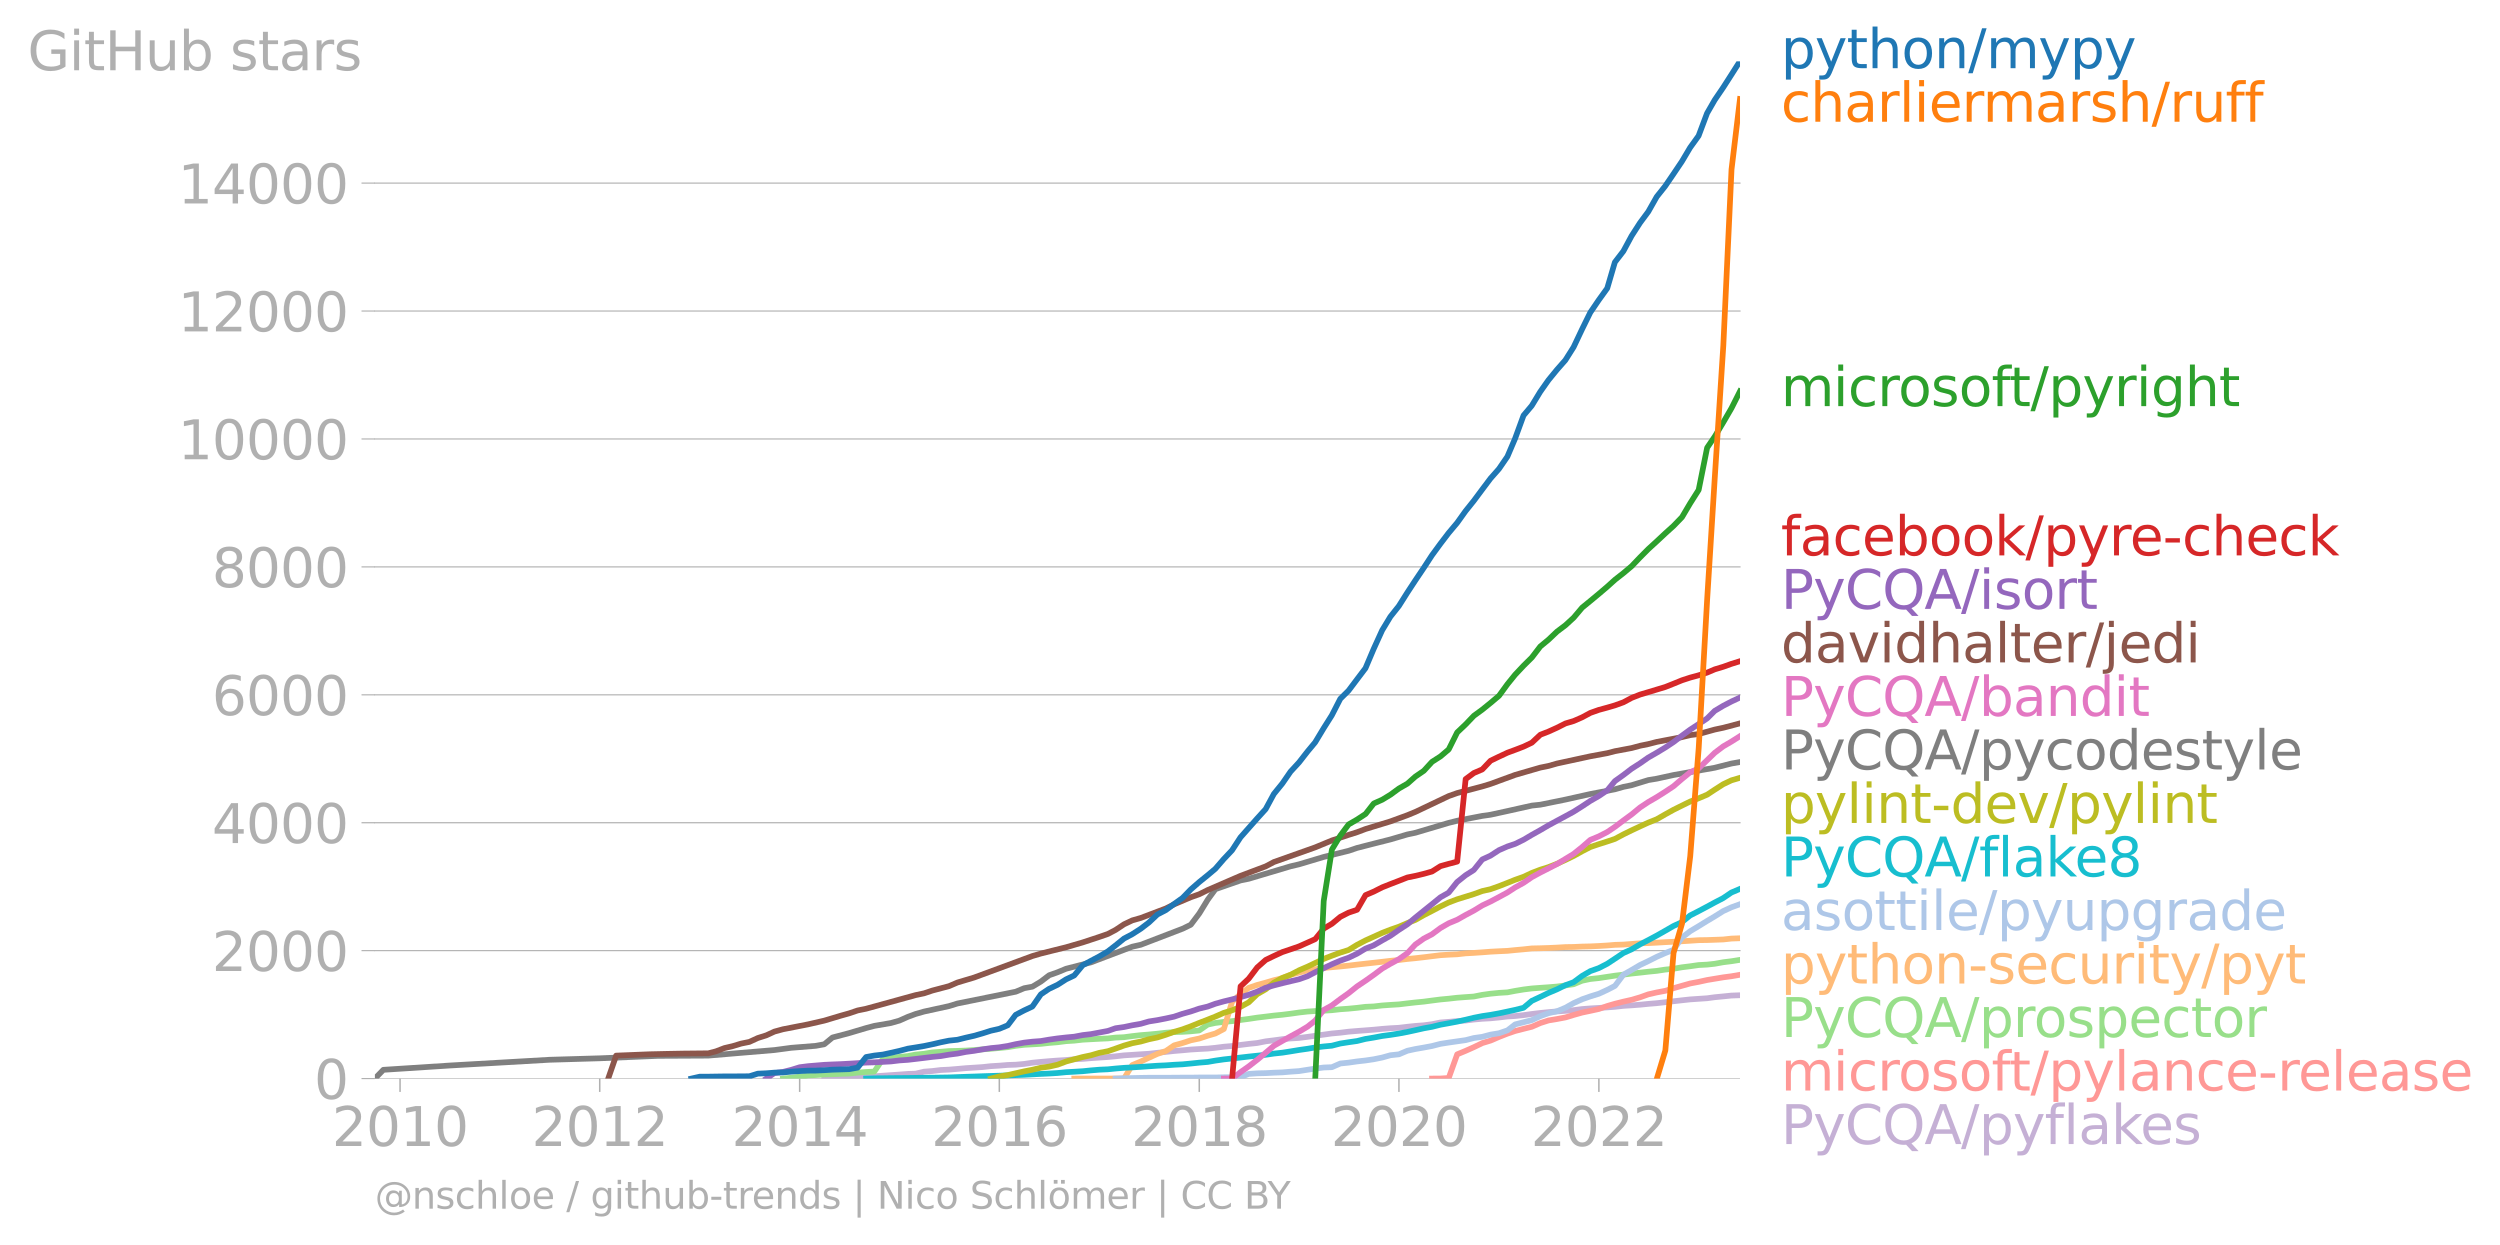 <svg xmlns="http://www.w3.org/2000/svg" xmlns:xlink="http://www.w3.org/1999/xlink" width="872.011" height="434.248" viewBox="0 0 654.009 325.686"><defs><style>*{stroke-linejoin:round;stroke-linecap:butt}</style></defs><g id="figure_1"><path id="patch_1" d="M0 325.686h654.009V0H0v325.686z" style="fill:none"/><g id="axes_1"><path id="patch_2" d="M98.073 282.159h357.12V16.047H98.073v266.112z" style="fill:none"/><g id="matplotlib.axis_1"><g id="xtick_1"><g id="line2d_1"><defs><path id="m1092b4dd62" d="M0 0v3.5" style="stroke:#b0b0b0;stroke-width:.4"/></defs><use xlink:href="#m1092b4dd62" x="104.656" y="282.159" style="fill:#b0b0b0;stroke:#b0b0b0;stroke-width:.4"/></g><g id="text_1" style="fill:#b0b0b0" transform="matrix(.14 0 0 -.14 86.841 299.797)"><defs><path id="DejaVuSans-32" d="M1228 531h2203V0H469v531q359 372 979 998 621 627 780 809 303 340 423 576 121 236 121 464 0 372-261 606-261 235-680 235-297 0-627-103-329-103-704-313v638q381 153 712 231 332 78 607 78 725 0 1156-363 431-362 431-968 0-288-108-546-107-257-392-607-78-91-497-524-418-433-1181-1211z" transform="scale(.016)"/><path id="DejaVuSans-30" d="M2034 4250q-487 0-733-480-245-479-245-1442 0-959 245-1439 246-480 733-480 491 0 736 480 246 480 246 1439 0 963-246 1442-245 480-736 480zm0 500q785 0 1199-621 414-620 414-1801 0-1178-414-1799Q2819-91 2034-91q-784 0-1198 620-414 621-414 1799 0 1181 414 1801 414 621 1198 621z" transform="scale(.016)"/><path id="DejaVuSans-31" d="M794 531h1031v3560L703 3866v575l1116 225h631V531h1031V0H794v531z" transform="scale(.016)"/></defs><use xlink:href="#DejaVuSans-32"/><use xlink:href="#DejaVuSans-30" x="63.623"/><use xlink:href="#DejaVuSans-31" x="127.246"/><use xlink:href="#DejaVuSans-30" x="190.869"/></g></g><g id="xtick_2"><use xlink:href="#m1092b4dd62" id="line2d_2" x="156.89" y="282.159" style="fill:#b0b0b0;stroke:#b0b0b0;stroke-width:.4"/><g id="text_2" style="fill:#b0b0b0" transform="matrix(.14 0 0 -.14 139.075 299.797)"><use xlink:href="#DejaVuSans-32"/><use xlink:href="#DejaVuSans-30" x="63.623"/><use xlink:href="#DejaVuSans-31" x="127.246"/><use xlink:href="#DejaVuSans-32" x="190.869"/></g></g><g id="xtick_3"><use xlink:href="#m1092b4dd62" id="line2d_3" x="209.195" y="282.159" style="fill:#b0b0b0;stroke:#b0b0b0;stroke-width:.4"/><g id="text_3" style="fill:#b0b0b0" transform="matrix(.14 0 0 -.14 191.38 299.797)"><defs><path id="DejaVuSans-34" d="M2419 4116 825 1625h1594v2491zm-166 550h794V1625h666v-525h-666V0h-628v1100H313v609l1940 2957z" transform="scale(.016)"/></defs><use xlink:href="#DejaVuSans-32"/><use xlink:href="#DejaVuSans-30" x="63.623"/><use xlink:href="#DejaVuSans-31" x="127.246"/><use xlink:href="#DejaVuSans-34" x="190.869"/></g></g><g id="xtick_4"><use xlink:href="#m1092b4dd62" id="line2d_4" x="261.428" y="282.159" style="fill:#b0b0b0;stroke:#b0b0b0;stroke-width:.4"/><g id="text_4" style="fill:#b0b0b0" transform="matrix(.14 0 0 -.14 243.613 299.797)"><defs><path id="DejaVuSans-36" d="M2113 2584q-425 0-674-291-248-290-248-796 0-503 248-796 249-292 674-292t673 292q248 293 248 796 0 506-248 796-248 291-673 291zm1253 1979v-575q-238 112-480 171-242 60-480 60-625 0-955-422-329-422-376-1275 184 272 462 417 279 145 613 145 703 0 1111-427 408-426 408-1160 0-719-425-1154Q2819-91 2113-91q-810 0-1238 620-428 621-428 1799 0 1106 525 1764t1409 658q238 0 480-47t505-140z" transform="scale(.016)"/></defs><use xlink:href="#DejaVuSans-32"/><use xlink:href="#DejaVuSans-30" x="63.623"/><use xlink:href="#DejaVuSans-31" x="127.246"/><use xlink:href="#DejaVuSans-36" x="190.869"/></g></g><g id="xtick_5"><use xlink:href="#m1092b4dd62" id="line2d_5" x="313.733" y="282.159" style="fill:#b0b0b0;stroke:#b0b0b0;stroke-width:.4"/><g id="text_5" style="fill:#b0b0b0" transform="matrix(.14 0 0 -.14 295.918 299.797)"><defs><path id="DejaVuSans-38" d="M2034 2216q-450 0-708-241-257-241-257-662 0-422 257-663 258-241 708-241t709 242q260 243 260 662 0 421-258 662-257 241-711 241zm-631 268q-406 100-633 378-226 279-226 679 0 559 398 884 399 325 1092 325 697 0 1094-325t397-884q0-400-227-679-226-278-629-378 456-106 710-416 255-309 255-755 0-679-414-1042Q2806-91 2034-91q-771 0-1186 362-414 363-414 1042 0 446 256 755 257 310 713 416zm-231 997q0-362 226-565 227-203 636-203 407 0 636 203 230 203 230 565 0 363-230 566-229 203-636 203-409 0-636-203-226-203-226-566z" transform="scale(.016)"/></defs><use xlink:href="#DejaVuSans-32"/><use xlink:href="#DejaVuSans-30" x="63.623"/><use xlink:href="#DejaVuSans-31" x="127.246"/><use xlink:href="#DejaVuSans-38" x="190.869"/></g></g><g id="xtick_6"><use xlink:href="#m1092b4dd62" id="line2d_6" x="365.967" y="282.159" style="fill:#b0b0b0;stroke:#b0b0b0;stroke-width:.4"/><g id="text_6" style="fill:#b0b0b0" transform="matrix(.14 0 0 -.14 348.152 299.797)"><use xlink:href="#DejaVuSans-32"/><use xlink:href="#DejaVuSans-30" x="63.623"/><use xlink:href="#DejaVuSans-32" x="127.246"/><use xlink:href="#DejaVuSans-30" x="190.869"/></g></g><g id="xtick_7"><use xlink:href="#m1092b4dd62" id="line2d_7" x="418.272" y="282.159" style="fill:#b0b0b0;stroke:#b0b0b0;stroke-width:.4"/><g id="text_7" style="fill:#b0b0b0" transform="matrix(.14 0 0 -.14 400.457 299.797)"><use xlink:href="#DejaVuSans-32"/><use xlink:href="#DejaVuSans-30" x="63.623"/><use xlink:href="#DejaVuSans-32" x="127.246"/><use xlink:href="#DejaVuSans-32" x="190.869"/></g></g></g><g id="matplotlib.axis_2"><g id="ytick_1"><path id="line2d_8" d="M98.073 282.159h357.12" clip-path="url(#p30dd70a722)" style="fill:none;stroke:#b0b0b0;stroke-width:.3;stroke-linecap:square"/><g id="line2d_9"><defs><path id="mdd1d1f81fa" d="M0 0h-3.5" style="stroke:#b0b0b0;stroke-width:.3"/></defs><use xlink:href="#mdd1d1f81fa" x="98.073" y="282.159" style="fill:#b0b0b0;stroke:#b0b0b0;stroke-width:.3"/></g><use xlink:href="#DejaVuSans-30" id="text_8" style="fill:#b0b0b0" transform="matrix(.14 0 0 -.14 82.166 287.478)"/></g><g id="ytick_2"><path id="line2d_10" d="M98.073 248.694h357.12" clip-path="url(#p30dd70a722)" style="fill:none;stroke:#b0b0b0;stroke-width:.3;stroke-linecap:square"/><use xlink:href="#mdd1d1f81fa" id="line2d_11" x="98.073" y="248.694" style="fill:#b0b0b0;stroke:#b0b0b0;stroke-width:.3"/><g id="text_9" style="fill:#b0b0b0" transform="matrix(.14 0 0 -.14 55.443 254.013)"><use xlink:href="#DejaVuSans-32"/><use xlink:href="#DejaVuSans-30" x="63.623"/><use xlink:href="#DejaVuSans-30" x="127.246"/><use xlink:href="#DejaVuSans-30" x="190.869"/></g></g><g id="ytick_3"><path id="line2d_12" d="M98.073 215.23h357.12" clip-path="url(#p30dd70a722)" style="fill:none;stroke:#b0b0b0;stroke-width:.3;stroke-linecap:square"/><use xlink:href="#mdd1d1f81fa" id="line2d_13" x="98.073" y="215.229" style="fill:#b0b0b0;stroke:#b0b0b0;stroke-width:.3"/><g id="text_10" style="fill:#b0b0b0" transform="matrix(.14 0 0 -.14 55.443 220.548)"><use xlink:href="#DejaVuSans-34"/><use xlink:href="#DejaVuSans-30" x="63.623"/><use xlink:href="#DejaVuSans-30" x="127.246"/><use xlink:href="#DejaVuSans-30" x="190.869"/></g></g><g id="ytick_4"><path id="line2d_14" d="M98.073 181.765h357.12" clip-path="url(#p30dd70a722)" style="fill:none;stroke:#b0b0b0;stroke-width:.3;stroke-linecap:square"/><use xlink:href="#mdd1d1f81fa" id="line2d_15" x="98.073" y="181.765" style="fill:#b0b0b0;stroke:#b0b0b0;stroke-width:.3"/><g id="text_11" style="fill:#b0b0b0" transform="matrix(.14 0 0 -.14 55.443 187.084)"><use xlink:href="#DejaVuSans-36"/><use xlink:href="#DejaVuSans-30" x="63.623"/><use xlink:href="#DejaVuSans-30" x="127.246"/><use xlink:href="#DejaVuSans-30" x="190.869"/></g></g><g id="ytick_5"><path id="line2d_16" d="M98.073 148.3h357.12" clip-path="url(#p30dd70a722)" style="fill:none;stroke:#b0b0b0;stroke-width:.3;stroke-linecap:square"/><use xlink:href="#mdd1d1f81fa" id="line2d_17" x="98.073" y="148.3" style="fill:#b0b0b0;stroke:#b0b0b0;stroke-width:.3"/><g id="text_12" style="fill:#b0b0b0" transform="matrix(.14 0 0 -.14 55.443 153.619)"><use xlink:href="#DejaVuSans-38"/><use xlink:href="#DejaVuSans-30" x="63.623"/><use xlink:href="#DejaVuSans-30" x="127.246"/><use xlink:href="#DejaVuSans-30" x="190.869"/></g></g><g id="ytick_6"><path id="line2d_18" d="M98.073 114.835h357.12" clip-path="url(#p30dd70a722)" style="fill:none;stroke:#b0b0b0;stroke-width:.3;stroke-linecap:square"/><use xlink:href="#mdd1d1f81fa" id="line2d_19" x="98.073" y="114.835" style="fill:#b0b0b0;stroke:#b0b0b0;stroke-width:.3"/><g id="text_13" style="fill:#b0b0b0" transform="matrix(.14 0 0 -.14 46.536 120.154)"><use xlink:href="#DejaVuSans-31"/><use xlink:href="#DejaVuSans-30" x="63.623"/><use xlink:href="#DejaVuSans-30" x="127.246"/><use xlink:href="#DejaVuSans-30" x="190.869"/><use xlink:href="#DejaVuSans-30" x="254.492"/></g></g><g id="ytick_7"><path id="line2d_20" d="M98.073 81.37h357.12" clip-path="url(#p30dd70a722)" style="fill:none;stroke:#b0b0b0;stroke-width:.3;stroke-linecap:square"/><use xlink:href="#mdd1d1f81fa" id="line2d_21" x="98.073" y="81.37" style="fill:#b0b0b0;stroke:#b0b0b0;stroke-width:.3"/><g id="text_14" style="fill:#b0b0b0" transform="matrix(.14 0 0 -.14 46.536 86.69)"><use xlink:href="#DejaVuSans-31"/><use xlink:href="#DejaVuSans-32" x="63.623"/><use xlink:href="#DejaVuSans-30" x="127.246"/><use xlink:href="#DejaVuSans-30" x="190.869"/><use xlink:href="#DejaVuSans-30" x="254.492"/></g></g><g id="ytick_8"><path id="line2d_22" d="M98.073 47.905h357.12" clip-path="url(#p30dd70a722)" style="fill:none;stroke:#b0b0b0;stroke-width:.3;stroke-linecap:square"/><use xlink:href="#mdd1d1f81fa" id="line2d_23" x="98.073" y="47.905" style="fill:#b0b0b0;stroke:#b0b0b0;stroke-width:.3"/><g id="text_15" style="fill:#b0b0b0" transform="matrix(.14 0 0 -.14 46.536 53.224)"><use xlink:href="#DejaVuSans-31"/><use xlink:href="#DejaVuSans-34" x="63.623"/><use xlink:href="#DejaVuSans-30" x="127.246"/><use xlink:href="#DejaVuSans-30" x="190.869"/><use xlink:href="#DejaVuSans-30" x="254.492"/></g></g><g id="text_16" style="fill:#b0b0b0" transform="matrix(.14 0 0 -.14 7.2 18.383)"><defs><path id="DejaVuSans-47" d="M3809 666v1253H2778v519h1656V434q-365-259-806-392-440-133-940-133-1094 0-1712 639-617 640-617 1780 0 1144 617 1783 618 639 1712 639 456 0 867-113 411-112 758-331v-672q-350 297-744 447t-828 150q-857 0-1287-478-429-478-429-1425 0-944 429-1422 430-478 1287-478 334 0 596 58 263 58 472 180z" transform="scale(.016)"/><path id="DejaVuSans-69" d="M603 3500h575V0H603v3500zm0 1363h575v-729H603v729z" transform="scale(.016)"/><path id="DejaVuSans-74" d="M1172 4494v-994h1184v-447H1172V1153q0-428 117-550t477-122h590V0h-590q-666 0-919 248-253 249-253 905v1900H172v447h422v994h578z" transform="scale(.016)"/><path id="DejaVuSans-48" d="M628 4666h631V2753h2294v1913h631V0h-631v2222H1259V0H628v4666z" transform="scale(.016)"/><path id="DejaVuSans-75" d="M544 1381v2119h575V1403q0-497 193-746 194-248 582-248 465 0 735 297 271 297 271 810v1984h575V0h-575v538q-209-319-486-474-276-155-642-155-603 0-916 375-312 375-312 1097zm1447 2203z" transform="scale(.016)"/><path id="DejaVuSans-62" d="M3116 1747q0 634-261 995t-717 361q-457 0-718-361t-261-995q0-634 261-995t718-361q456 0 717 361t261 995zM1159 2969q182 312 458 463 277 152 661 152 638 0 1036-506 399-506 399-1331T3314 415Q2916-91 2278-91q-384 0-661 152-276 152-458 464V0H581v4863h578V2969z" transform="scale(.016)"/><path id="DejaVuSans-73" d="M2834 3397v-544q-243 125-506 187-262 63-544 63-428 0-642-131t-214-394q0-200 153-314t616-217l197-44q612-131 870-370t258-667q0-488-386-773Q2250-91 1575-91q-281 0-586 55T347 128v594q319-166 628-249 309-82 613-82 406 0 624 139 219 139 219 392 0 234-158 359-157 125-692 241l-200 47q-534 112-772 345-237 233-237 639 0 494 350 762 350 269 994 269 318 0 599-47 282-46 519-140z" transform="scale(.016)"/><path id="DejaVuSans-61" d="M2194 1759q-697 0-966-159t-269-544q0-306 202-486 202-179 548-179 479 0 768 339t289 901v128h-572zm1147 238V0h-575v531q-197-318-491-470T1556-91q-537 0-855 302-317 302-317 808 0 590 395 890 396 300 1180 300h807v57q0 397-261 614t-733 217q-300 0-585-72-284-72-546-216v532q315 122 612 182 297 61 578 61 760 0 1135-394 375-393 375-1193z" transform="scale(.016)"/><path id="DejaVuSans-72" d="M2631 2963q-97 56-211 82-114 27-251 27-488 0-749-317t-261-911V0H581v3500h578v-544q182 319 472 473 291 155 707 155 59 0 131-8 72-7 159-23l3-590z" transform="scale(.016)"/></defs><use xlink:href="#DejaVuSans-47"/><use xlink:href="#DejaVuSans-69" x="77.49"/><use xlink:href="#DejaVuSans-74" x="105.273"/><use xlink:href="#DejaVuSans-48" x="144.482"/><use xlink:href="#DejaVuSans-75" x="219.678"/><use xlink:href="#DejaVuSans-62" x="283.057"/><use xlink:href="#DejaVuSans-20" x="346.533"/><use xlink:href="#DejaVuSans-73" x="378.32"/><use xlink:href="#DejaVuSans-74" x="430.42"/><use xlink:href="#DejaVuSans-61" x="469.629"/><use xlink:href="#DejaVuSans-72" x="530.908"/><use xlink:href="#DejaVuSans-73" x="572.021"/></g></g><path id="line2d_24" d="m215.634 282.159 2.147-.1 2.218-.218 2.147-.033 2.218-.118 2.218-.066 2.147-.067 2.218-.151 2.146-.15 2.218-.151 2.219-.167 2.003-.067 2.218-.52 2.147-.166 2.218-.268 2.146-.1 2.219-.185 2.218-.2 2.146-.134 2.218-.15 2.147-.235 2.218-.134 2.218-.184 2.075-.067 2.218-.2 2.147-.319 2.218-.217 2.147-.184 2.218-.168 2.218-.133 2.147-.201 2.218-.1 2.146-.185 2.218-.15 2.219-.15 2.003-.185 2.218-.25 2.147-.135 2.218-.15 2.147-.134 2.218-.251 2.218-.234 2.146-.235 2.219-.184 2.146-.2 2.218-.134 2.218-.117 2.004-.201 2.218-.285 2.147-.184 2.218-.284 2.146-.268 2.218-.234 2.219-.435 2.146-.268 2.218-.301 2.147-.184 2.218-.134 2.218-.285 2.004-.284 2.218-.301 2.146-.301 2.218-.201 2.147-.268 2.218-.184 2.218-.167 2.147-.168 2.218-.217 2.147-.167 2.218-.118 2.218-.267 2.075-.218 2.218-.167 2.147-.285 2.218-.451 2.146-.168 2.219-.2 2.218-.134 2.146-.268 2.218-.2 2.147-.118 2.218-.217 2.218-.268 2.004-.117 2.218-.235 2.146-.3 2.219-.268 2.146-.218 2.218-.184 2.218-.15 2.147-.185 2.218-.284 2.147-.167 2.218-.134 2.218-.134 2.003-.15 2.219-.252 2.146-.134 2.218-.167 2.147-.217 2.218-.184 2.218-.251 2.147-.251 2.218-.251 2.147-.235 2.218-.15 2.218-.15 2.003-.269 2.218-.217 2.147-.218 2.218-.083" clip-path="url(#p30dd70a722)" style="fill:none;stroke:#c5b0d5;stroke-width:1.5;stroke-linecap:square"/><path id="line2d_25" d="m374.625 282.159 2.218-.017 2.146-.134 2.219-6.19 2.218-.92 2.146-.955 2.218-1.07 2.147-.653 2.218-.954 2.218-.87 2.004-.686 2.218-.569 2.146-.535 2.219-.97 2.146-.687 2.218-.368 2.218-.418 2.147-.653 2.218-.619 2.147-.452 2.218-.485 2.218-.786 2.003-.586 2.219-.552 2.146-.485 2.218-.653 2.147-.77 2.218-.502 2.218-.418 2.147-.686 2.218-.636 2.147-.602 2.218-.418 2.218-.486 2.003-.334 2.218-.368 2.147-.285 2.218-.385" clip-path="url(#p30dd70a722)" style="fill:none;stroke:#ff9896;stroke-width:1.5;stroke-linecap:square"/><path id="line2d_26" d="m204.83 282.159 2.146-.218 2.219-.284 2.218-.351 2.003-.067 2.218-.15 2.147-.068 2.218-.1 2.147-.067 2.218-.251 2.218-.167 2.147-.1 2.218-3.297 2.146-.301 2.218-.251 2.219-.218 2.003-.385 2.218-.217 2.147-.352 2.218-.167 2.146-.184 2.219-.05 2.218-.084 2.146-.134 2.218-.184 2.147-.15 2.218-.201 2.218-.218 2.075-.351 2.218-.268 2.147-.117 2.218-.134 2.147-.234 2.218-.184 2.218-.284 2.147-.134 2.218-.251 2.146-.117 2.218-.118 2.219-.1 2.003-.217 2.218-.1 2.147-.285 2.218-.251 2.147-.168 2.218-.217 2.218-.251 2.146-.167 2.219-.067 2.146-.134 2.218-.218 2.218-1.54 2.004-.434 2.218-.268 2.147-.2 2.218-.302 2.146-.284 2.218-.335 2.219-.268 2.146-.267 2.218-.218 2.147-.268 2.218-.318 2.218-.25 2.004-.134 2.218-.084 2.146-.134 2.218-.25 2.147-.152 2.218-.217 2.218-.268 2.147-.1 2.218-.251 2.147-.15 2.218-.135 2.218-.267 2.075-.235 2.218-.217 2.147-.285 2.218-.284 2.146-.2 2.219-.252 2.218-.167 2.146-.15 2.218-.436 2.147-.3 2.218-.218 2.218-.134 2.004-.385 2.218-.368 2.146-.268 2.219-.167 2.146-.15 2.218-.185 2.218-.284 2.147-.318 2.218-.92 2.147-.452 2.218-.235 2.218-.334 2.003-.301 2.219-.268 2.146-.285 2.218-.234 2.147-.25 2.218-.218 2.218-.335 2.147-.218 2.218-.384 2.147-.268 2.218-.318 2.218-.117 2.003-.218 2.218-.401 2.147-.268 2.218-.351" clip-path="url(#p30dd70a722)" style="fill:none;stroke:#98df8a;stroke-width:1.5;stroke-linecap:square"/><g id="text_17" style="fill:#1f77b4" transform="matrix(.14 0 0 -.14 465.907 17.838)"><defs><path id="DejaVuSans-70" d="M1159 525v-1856H581v4831h578v-531q182 312 458 463 277 152 661 152 638 0 1036-506 399-506 399-1331T3314 415Q2916-91 2278-91q-384 0-661 152-276 152-458 464zm1957 1222q0 634-261 995t-717 361q-457 0-718-361t-261-995q0-634 261-995t718-361q456 0 717 361t261 995z" transform="scale(.016)"/><path id="DejaVuSans-79" d="M2059-325q-243-625-475-815-231-191-618-191H506v481h338q237 0 368 113 132 112 291 531l103 262L191 3500h609L1894 763l1094 2737h609L2059-325z" transform="scale(.016)"/><path id="DejaVuSans-68" d="M3513 2113V0h-575v2094q0 497-194 743-194 247-581 247-466 0-735-297-269-296-269-809V0H581v4863h578V2956q207 316 486 472 280 156 646 156 603 0 912-373 310-373 310-1098z" transform="scale(.016)"/><path id="DejaVuSans-6f" d="M1959 3097q-462 0-731-361t-269-989q0-628 267-989 268-361 733-361 460 0 728 362 269 363 269 988 0 622-269 986-268 364-728 364zm0 487q750 0 1178-488 429-487 429-1349 0-859-429-1349Q2709-91 1959-91q-753 0-1180 489-426 490-426 1349 0 862 426 1349 427 488 1180 488z" transform="scale(.016)"/><path id="DejaVuSans-6e" d="M3513 2113V0h-575v2094q0 497-194 743-194 247-581 247-466 0-735-297-269-296-269-809V0H581v3500h578v-544q207 316 486 472 280 156 646 156 603 0 912-373 310-373 310-1098z" transform="scale(.016)"/><path id="DejaVuSans-2f" d="M1625 4666h531L531-594H0l1625 5260z" transform="scale(.016)"/><path id="DejaVuSans-6d" d="M3328 2828q216 388 516 572t706 184q547 0 844-383 297-382 297-1088V0h-578v2094q0 503-179 746-178 244-543 244-447 0-707-297-259-296-259-809V0h-578v2094q0 506-178 748t-550 242q-441 0-701-298-259-298-259-808V0H581v3500h578v-544q197 322 472 475t653 153q382 0 649-194 267-193 395-562z" transform="scale(.016)"/></defs><use xlink:href="#DejaVuSans-70"/><use xlink:href="#DejaVuSans-79" x="63.477"/><use xlink:href="#DejaVuSans-74" x="122.656"/><use xlink:href="#DejaVuSans-68" x="161.865"/><use xlink:href="#DejaVuSans-6f" x="225.244"/><use xlink:href="#DejaVuSans-6e" x="286.426"/><use xlink:href="#DejaVuSans-2f" x="349.805"/><use xlink:href="#DejaVuSans-6d" x="383.496"/><use xlink:href="#DejaVuSans-79" x="480.908"/><use xlink:href="#DejaVuSans-70" x="540.088"/><use xlink:href="#DejaVuSans-79" x="603.564"/></g><g id="text_18" style="fill:#ff7f0e" transform="matrix(.14 0 0 -.14 465.907 31.838)"><defs><path id="DejaVuSans-63" d="M3122 3366v-538q-244 135-489 202t-495 67q-560 0-870-355-309-354-309-995t309-996q310-354 870-354 250 0 495 67t489 202V134Q2881 22 2623-34q-257-57-548-57-791 0-1257 497-465 497-465 1341 0 856 470 1346 471 491 1290 491 265 0 518-55 253-54 491-163z" transform="scale(.016)"/><path id="DejaVuSans-6c" d="M603 4863h575V0H603v4863z" transform="scale(.016)"/><path id="DejaVuSans-65" d="M3597 1894v-281H953q38-594 358-905t892-311q331 0 642 81t618 244V178Q3153 47 2828-22t-659-69q-838 0-1327 487-489 488-489 1320 0 859 464 1363 464 505 1252 505 706 0 1117-455 411-454 411-1235zm-575 169q-6 471-264 752-258 282-683 282-481 0-770-272t-333-766l2050 4z" transform="scale(.016)"/><path id="DejaVuSans-66" d="M2375 4863v-479h-550q-309 0-430-125-120-125-120-450v-309h947v-447h-947V0H697v3053H147v447h550v244q0 584 272 851 272 268 862 268h544z" transform="scale(.016)"/></defs><use xlink:href="#DejaVuSans-63"/><use xlink:href="#DejaVuSans-68" x="54.98"/><use xlink:href="#DejaVuSans-61" x="118.359"/><use xlink:href="#DejaVuSans-72" x="179.639"/><use xlink:href="#DejaVuSans-6c" x="220.752"/><use xlink:href="#DejaVuSans-69" x="248.535"/><use xlink:href="#DejaVuSans-65" x="276.318"/><use xlink:href="#DejaVuSans-72" x="337.842"/><use xlink:href="#DejaVuSans-6d" x="377.205"/><use xlink:href="#DejaVuSans-61" x="474.617"/><use xlink:href="#DejaVuSans-72" x="535.896"/><use xlink:href="#DejaVuSans-73" x="577.01"/><use xlink:href="#DejaVuSans-68" x="629.109"/><use xlink:href="#DejaVuSans-2f" x="692.488"/><use xlink:href="#DejaVuSans-72" x="726.18"/><use xlink:href="#DejaVuSans-75" x="767.293"/><use xlink:href="#DejaVuSans-66" x="830.672"/><use xlink:href="#DejaVuSans-66" x="865.877"/></g><g id="text_19" style="fill:#2ca02c" transform="matrix(.14 0 0 -.14 465.907 106.25)"><defs><path id="DejaVuSans-67" d="M2906 1791q0 625-258 968-257 344-723 344-462 0-720-344-258-343-258-968 0-622 258-966t720-344q466 0 723 344 258 344 258 966zm575-1357q0-893-397-1329-396-436-1215-436-303 0-572 45t-522 139v559q253-137 500-202 247-66 503-66 566 0 847 295t281 892v285q-178-310-456-463T1784 0Q1141 0 747 490 353 981 353 1791q0 812 394 1302 394 491 1037 491 388 0 666-153t456-462v531h575V434z" transform="scale(.016)"/></defs><use xlink:href="#DejaVuSans-6d"/><use xlink:href="#DejaVuSans-69" x="97.412"/><use xlink:href="#DejaVuSans-63" x="125.195"/><use xlink:href="#DejaVuSans-72" x="180.176"/><use xlink:href="#DejaVuSans-6f" x="219.039"/><use xlink:href="#DejaVuSans-73" x="280.221"/><use xlink:href="#DejaVuSans-6f" x="332.32"/><use xlink:href="#DejaVuSans-66" x="393.502"/><use xlink:href="#DejaVuSans-74" x="426.957"/><use xlink:href="#DejaVuSans-2f" x="466.166"/><use xlink:href="#DejaVuSans-70" x="499.857"/><use xlink:href="#DejaVuSans-79" x="563.334"/><use xlink:href="#DejaVuSans-72" x="622.514"/><use xlink:href="#DejaVuSans-69" x="663.627"/><use xlink:href="#DejaVuSans-67" x="691.41"/><use xlink:href="#DejaVuSans-68" x="754.887"/><use xlink:href="#DejaVuSans-74" x="818.266"/></g><g id="text_20" style="fill:#d62728" transform="matrix(.14 0 0 -.14 465.907 145.29)"><defs><path id="DejaVuSans-6b" d="M581 4863h578V1991l1716 1509h734L1753 1863 3688 0h-750L1159 1709V0H581v4863z" transform="scale(.016)"/><path id="DejaVuSans-2d" d="M313 2009h1684v-512H313v512z" transform="scale(.016)"/></defs><use xlink:href="#DejaVuSans-66"/><use xlink:href="#DejaVuSans-61" x="35.205"/><use xlink:href="#DejaVuSans-63" x="96.484"/><use xlink:href="#DejaVuSans-65" x="151.465"/><use xlink:href="#DejaVuSans-62" x="212.988"/><use xlink:href="#DejaVuSans-6f" x="276.465"/><use xlink:href="#DejaVuSans-6f" x="337.646"/><use xlink:href="#DejaVuSans-6b" x="398.828"/><use xlink:href="#DejaVuSans-2f" x="456.738"/><use xlink:href="#DejaVuSans-70" x="490.43"/><use xlink:href="#DejaVuSans-79" x="553.906"/><use xlink:href="#DejaVuSans-72" x="613.086"/><use xlink:href="#DejaVuSans-65" x="651.949"/><use xlink:href="#DejaVuSans-2d" x="713.473"/><use xlink:href="#DejaVuSans-63" x="749.557"/><use xlink:href="#DejaVuSans-68" x="804.537"/><use xlink:href="#DejaVuSans-65" x="867.916"/><use xlink:href="#DejaVuSans-63" x="929.439"/><use xlink:href="#DejaVuSans-6b" x="984.42"/></g><g id="text_21" style="fill:#9467bd" transform="matrix(.14 0 0 -.14 465.907 159.29)"><defs><path id="DejaVuSans-50" d="M1259 4147V2394h794q441 0 681 228 241 228 241 650 0 419-241 647-240 228-681 228h-794zm-631 519h1425q785 0 1186-355 402-355 402-1039 0-691-402-1044-401-353-1186-353h-794V0H628v4666z" transform="scale(.016)"/><path id="DejaVuSans-43" d="M4122 4306v-665q-319 297-680 443-361 147-767 147-800 0-1225-489t-425-1414q0-922 425-1411t1225-489q406 0 767 147t680 444V359q-331-225-702-338-370-112-782-112-1060 0-1670 648-609 649-609 1771 0 1125 609 1773 610 649 1670 649 418 0 788-111 371-111 696-333z" transform="scale(.016)"/><path id="DejaVuSans-51" d="M2522 4238q-688 0-1093-513-404-512-404-1397 0-881 404-1394 405-512 1093-512 687 0 1089 512 402 513 402 1394 0 885-402 1397-402 513-1089 513zM3406 84l832-909h-763L2784-78q-103-6-158-9-54-4-104-4-984 0-1574 658-589 658-589 1761 0 1106 589 1764 590 658 1574 658 981 0 1568-658 588-658 588-1764 0-812-327-1391-326-578-945-853z" transform="scale(.016)"/><path id="DejaVuSans-41" d="m2188 4044-857-2322h1716l-859 2322zm-357 622h716L4325 0h-656l-425 1197H1141L716 0H50l1781 4666z" transform="scale(.016)"/></defs><use xlink:href="#DejaVuSans-50"/><use xlink:href="#DejaVuSans-79" x="60.303"/><use xlink:href="#DejaVuSans-43" x="119.482"/><use xlink:href="#DejaVuSans-51" x="189.307"/><use xlink:href="#DejaVuSans-41" x="268.018"/><use xlink:href="#DejaVuSans-2f" x="336.426"/><use xlink:href="#DejaVuSans-69" x="370.117"/><use xlink:href="#DejaVuSans-73" x="397.9"/><use xlink:href="#DejaVuSans-6f" x="450"/><use xlink:href="#DejaVuSans-72" x="511.182"/><use xlink:href="#DejaVuSans-74" x="552.295"/></g><g id="text_22" style="fill:#8c564b" transform="matrix(.14 0 0 -.14 465.907 173.29)"><defs><path id="DejaVuSans-64" d="M2906 2969v1894h575V0h-575v525q-181-312-458-464-276-152-664-152-634 0-1033 506-398 507-398 1332t398 1331q399 506 1033 506 388 0 664-152 277-151 458-463zM947 1747q0-634 261-995t717-361q456 0 718 361 263 361 263 995t-263 995q-262 361-718 361t-717-361q-261-361-261-995z" transform="scale(.016)"/><path id="DejaVuSans-76" d="M191 3500h609L1894 563l1094 2937h609L2284 0h-781L191 3500z" transform="scale(.016)"/><path id="DejaVuSans-6a" d="M603 3500h575V-63q0-668-255-968-254-300-820-300h-219v487H38q328 0 446 152Q603-541 603-63v3563zm0 1363h575v-729H603v729z" transform="scale(.016)"/></defs><use xlink:href="#DejaVuSans-64"/><use xlink:href="#DejaVuSans-61" x="63.477"/><use xlink:href="#DejaVuSans-76" x="124.756"/><use xlink:href="#DejaVuSans-69" x="183.936"/><use xlink:href="#DejaVuSans-64" x="211.719"/><use xlink:href="#DejaVuSans-68" x="275.195"/><use xlink:href="#DejaVuSans-61" x="338.574"/><use xlink:href="#DejaVuSans-6c" x="399.854"/><use xlink:href="#DejaVuSans-74" x="427.637"/><use xlink:href="#DejaVuSans-65" x="466.846"/><use xlink:href="#DejaVuSans-72" x="528.369"/><use xlink:href="#DejaVuSans-2f" x="569.482"/><use xlink:href="#DejaVuSans-6a" x="603.174"/><use xlink:href="#DejaVuSans-65" x="630.957"/><use xlink:href="#DejaVuSans-64" x="692.48"/><use xlink:href="#DejaVuSans-69" x="755.957"/></g><g id="text_23" style="fill:#e377c2" transform="matrix(.14 0 0 -.14 465.907 187.29)"><use xlink:href="#DejaVuSans-50"/><use xlink:href="#DejaVuSans-79" x="60.303"/><use xlink:href="#DejaVuSans-43" x="119.482"/><use xlink:href="#DejaVuSans-51" x="189.307"/><use xlink:href="#DejaVuSans-41" x="268.018"/><use xlink:href="#DejaVuSans-2f" x="336.426"/><use xlink:href="#DejaVuSans-62" x="370.117"/><use xlink:href="#DejaVuSans-61" x="433.594"/><use xlink:href="#DejaVuSans-6e" x="494.873"/><use xlink:href="#DejaVuSans-64" x="558.252"/><use xlink:href="#DejaVuSans-69" x="621.729"/><use xlink:href="#DejaVuSans-74" x="649.512"/></g><g id="text_24" style="fill:#7f7f7f" transform="matrix(.14 0 0 -.14 465.907 201.29)"><use xlink:href="#DejaVuSans-50"/><use xlink:href="#DejaVuSans-79" x="60.303"/><use xlink:href="#DejaVuSans-43" x="119.482"/><use xlink:href="#DejaVuSans-51" x="189.307"/><use xlink:href="#DejaVuSans-41" x="268.018"/><use xlink:href="#DejaVuSans-2f" x="336.426"/><use xlink:href="#DejaVuSans-70" x="370.117"/><use xlink:href="#DejaVuSans-79" x="433.594"/><use xlink:href="#DejaVuSans-63" x="492.773"/><use xlink:href="#DejaVuSans-6f" x="547.754"/><use xlink:href="#DejaVuSans-64" x="608.936"/><use xlink:href="#DejaVuSans-65" x="672.412"/><use xlink:href="#DejaVuSans-73" x="733.936"/><use xlink:href="#DejaVuSans-74" x="786.035"/><use xlink:href="#DejaVuSans-79" x="825.244"/><use xlink:href="#DejaVuSans-6c" x="884.424"/><use xlink:href="#DejaVuSans-65" x="912.207"/></g><g id="text_25" style="fill:#bcbd22" transform="matrix(.14 0 0 -.14 465.907 215.29)"><use xlink:href="#DejaVuSans-70"/><use xlink:href="#DejaVuSans-79" x="63.477"/><use xlink:href="#DejaVuSans-6c" x="122.656"/><use xlink:href="#DejaVuSans-69" x="150.439"/><use xlink:href="#DejaVuSans-6e" x="178.223"/><use xlink:href="#DejaVuSans-74" x="241.602"/><use xlink:href="#DejaVuSans-2d" x="280.811"/><use xlink:href="#DejaVuSans-64" x="316.895"/><use xlink:href="#DejaVuSans-65" x="380.371"/><use xlink:href="#DejaVuSans-76" x="441.895"/><use xlink:href="#DejaVuSans-2f" x="501.074"/><use xlink:href="#DejaVuSans-70" x="534.766"/><use xlink:href="#DejaVuSans-79" x="598.242"/><use xlink:href="#DejaVuSans-6c" x="657.422"/><use xlink:href="#DejaVuSans-69" x="685.205"/><use xlink:href="#DejaVuSans-6e" x="712.988"/><use xlink:href="#DejaVuSans-74" x="776.367"/></g><g id="text_26" style="fill:#17becf" transform="matrix(.14 0 0 -.14 465.907 229.29)"><use xlink:href="#DejaVuSans-50"/><use xlink:href="#DejaVuSans-79" x="60.303"/><use xlink:href="#DejaVuSans-43" x="119.482"/><use xlink:href="#DejaVuSans-51" x="189.307"/><use xlink:href="#DejaVuSans-41" x="268.018"/><use xlink:href="#DejaVuSans-2f" x="336.426"/><use xlink:href="#DejaVuSans-66" x="370.117"/><use xlink:href="#DejaVuSans-6c" x="405.322"/><use xlink:href="#DejaVuSans-61" x="433.105"/><use xlink:href="#DejaVuSans-6b" x="494.385"/><use xlink:href="#DejaVuSans-65" x="548.67"/><use xlink:href="#DejaVuSans-38" x="610.193"/></g><g id="text_27" style="fill:#aec7e8" transform="matrix(.14 0 0 -.14 465.907 243.29)"><use xlink:href="#DejaVuSans-61"/><use xlink:href="#DejaVuSans-73" x="61.279"/><use xlink:href="#DejaVuSans-6f" x="113.379"/><use xlink:href="#DejaVuSans-74" x="174.561"/><use xlink:href="#DejaVuSans-74" x="213.77"/><use xlink:href="#DejaVuSans-69" x="252.979"/><use xlink:href="#DejaVuSans-6c" x="280.762"/><use xlink:href="#DejaVuSans-65" x="308.545"/><use xlink:href="#DejaVuSans-2f" x="370.068"/><use xlink:href="#DejaVuSans-70" x="403.76"/><use xlink:href="#DejaVuSans-79" x="467.236"/><use xlink:href="#DejaVuSans-75" x="526.416"/><use xlink:href="#DejaVuSans-70" x="589.795"/><use xlink:href="#DejaVuSans-67" x="653.271"/><use xlink:href="#DejaVuSans-72" x="716.748"/><use xlink:href="#DejaVuSans-61" x="757.861"/><use xlink:href="#DejaVuSans-64" x="819.141"/><use xlink:href="#DejaVuSans-65" x="882.617"/></g><g id="text_28" style="fill:#ffbb78" transform="matrix(.14 0 0 -.14 465.907 257.29)"><use xlink:href="#DejaVuSans-70"/><use xlink:href="#DejaVuSans-79" x="63.477"/><use xlink:href="#DejaVuSans-74" x="122.656"/><use xlink:href="#DejaVuSans-68" x="161.865"/><use xlink:href="#DejaVuSans-6f" x="225.244"/><use xlink:href="#DejaVuSans-6e" x="286.426"/><use xlink:href="#DejaVuSans-2d" x="349.805"/><use xlink:href="#DejaVuSans-73" x="385.889"/><use xlink:href="#DejaVuSans-65" x="437.988"/><use xlink:href="#DejaVuSans-63" x="499.512"/><use xlink:href="#DejaVuSans-75" x="554.492"/><use xlink:href="#DejaVuSans-72" x="617.871"/><use xlink:href="#DejaVuSans-69" x="658.984"/><use xlink:href="#DejaVuSans-74" x="686.768"/><use xlink:href="#DejaVuSans-79" x="725.977"/><use xlink:href="#DejaVuSans-2f" x="785.156"/><use xlink:href="#DejaVuSans-70" x="818.848"/><use xlink:href="#DejaVuSans-79" x="882.324"/><use xlink:href="#DejaVuSans-74" x="941.504"/></g><g id="text_29" style="fill:#98df8a" transform="matrix(.14 0 0 -.14 465.907 271.29)"><use xlink:href="#DejaVuSans-50"/><use xlink:href="#DejaVuSans-79" x="60.303"/><use xlink:href="#DejaVuSans-43" x="119.482"/><use xlink:href="#DejaVuSans-51" x="189.307"/><use xlink:href="#DejaVuSans-41" x="268.018"/><use xlink:href="#DejaVuSans-2f" x="336.426"/><use xlink:href="#DejaVuSans-70" x="370.117"/><use xlink:href="#DejaVuSans-72" x="433.594"/><use xlink:href="#DejaVuSans-6f" x="472.457"/><use xlink:href="#DejaVuSans-73" x="533.639"/><use xlink:href="#DejaVuSans-70" x="585.738"/><use xlink:href="#DejaVuSans-65" x="649.215"/><use xlink:href="#DejaVuSans-63" x="710.738"/><use xlink:href="#DejaVuSans-74" x="765.719"/><use xlink:href="#DejaVuSans-6f" x="804.928"/><use xlink:href="#DejaVuSans-72" x="866.109"/></g><g id="text_30" style="fill:#ff9896" transform="matrix(.14 0 0 -.14 465.907 285.29)"><use xlink:href="#DejaVuSans-6d"/><use xlink:href="#DejaVuSans-69" x="97.412"/><use xlink:href="#DejaVuSans-63" x="125.195"/><use xlink:href="#DejaVuSans-72" x="180.176"/><use xlink:href="#DejaVuSans-6f" x="219.039"/><use xlink:href="#DejaVuSans-73" x="280.221"/><use xlink:href="#DejaVuSans-6f" x="332.32"/><use xlink:href="#DejaVuSans-66" x="393.502"/><use xlink:href="#DejaVuSans-74" x="426.957"/><use xlink:href="#DejaVuSans-2f" x="466.166"/><use xlink:href="#DejaVuSans-70" x="499.857"/><use xlink:href="#DejaVuSans-79" x="563.334"/><use xlink:href="#DejaVuSans-6c" x="622.514"/><use xlink:href="#DejaVuSans-61" x="650.297"/><use xlink:href="#DejaVuSans-6e" x="711.576"/><use xlink:href="#DejaVuSans-63" x="774.955"/><use xlink:href="#DejaVuSans-65" x="829.936"/><use xlink:href="#DejaVuSans-2d" x="891.459"/><use xlink:href="#DejaVuSans-72" x="927.543"/><use xlink:href="#DejaVuSans-65" x="966.406"/><use xlink:href="#DejaVuSans-6c" x="1027.93"/><use xlink:href="#DejaVuSans-65" x="1055.713"/><use xlink:href="#DejaVuSans-61" x="1117.236"/><use xlink:href="#DejaVuSans-73" x="1178.516"/><use xlink:href="#DejaVuSans-65" x="1230.615"/></g><g id="text_31" style="fill:#c5b0d5" transform="matrix(.14 0 0 -.14 465.907 299.29)"><use xlink:href="#DejaVuSans-50"/><use xlink:href="#DejaVuSans-79" x="60.303"/><use xlink:href="#DejaVuSans-43" x="119.482"/><use xlink:href="#DejaVuSans-51" x="189.307"/><use xlink:href="#DejaVuSans-41" x="268.018"/><use xlink:href="#DejaVuSans-2f" x="336.426"/><use xlink:href="#DejaVuSans-70" x="370.117"/><use xlink:href="#DejaVuSans-79" x="433.594"/><use xlink:href="#DejaVuSans-66" x="492.773"/><use xlink:href="#DejaVuSans-6c" x="527.979"/><use xlink:href="#DejaVuSans-61" x="555.762"/><use xlink:href="#DejaVuSans-6b" x="617.041"/><use xlink:href="#DejaVuSans-65" x="671.326"/><use xlink:href="#DejaVuSans-73" x="732.85"/></g><g id="text_32" style="fill:#b0b0b0" transform="matrix(.097 0 0 -.097 98.073 316.195)"><defs><path id="DejaVuSans-40" d="M2381 1678q0-447 222-702 222-254 610-254 384 0 604 256 221 256 221 700 0 438-225 695-225 258-607 258-378 0-602-256-223-256-223-697zm1703-934q-187-241-429-355t-564-114q-538 0-874 389t-336 1014q0 625 337 1015 338 391 873 391 322 0 565-117 244-117 428-354v409h447V722q457 69 714 417 258 349 258 902 0 334-99 628-98 294-298 544-325 409-792 626t-1017 217q-384 0-738-102-353-101-653-301-490-319-767-836-276-517-276-1120 0-497 179-932 180-434 521-765 328-325 759-495 431-171 922-171 403 0 792 136t714 389l281-347q-390-303-851-464t-936-161q-578 0-1091 205-512 205-912 595Q841 78 631 592q-209 514-209 1105 0 569 212 1084 213 516 607 907 403 396 931 607t1119 211q662 0 1229-272 568-271 952-771 234-307 357-666 124-359 124-744 0-822-497-1297T4084 263v481z" transform="scale(.016)"/><path id="DejaVuSans-7c" d="M1344 4891v-6400H813v6400h531z" transform="scale(.016)"/><path id="DejaVuSans-4e" d="M628 4666h850L3547 763v3903h612V0h-850L1241 3903V0H628v4666z" transform="scale(.016)"/><path id="DejaVuSans-53" d="M3425 4513v-616q-359 172-678 256-319 85-616 85-515 0-795-200t-280-569q0-310 186-468 186-157 705-254l381-78q706-135 1042-474t336-907q0-679-455-1029Q2797-91 1919-91q-331 0-705 75-373 75-773 222v650q384-215 753-325 369-109 725-109 540 0 834 212 294 213 294 607 0 343-211 537t-692 291l-385 75q-706 140-1022 440-315 300-315 835 0 619 436 975t1201 356q329 0 669-60 341-59 697-177z" transform="scale(.016)"/><path id="DejaVuSans-f6" d="M1959 3097q-462 0-731-361t-269-989q0-628 267-989 268-361 733-361 460 0 728 362 269 363 269 988 0 622-269 986-268 364-728 364zm0 487q750 0 1178-488 429-487 429-1349 0-859-429-1349Q2709-91 1959-91q-753 0-1180 489-426 490-426 1349 0 862 426 1349 427 488 1180 488zm295 1266h634v-631h-634v631zm-1222 0h634v-631h-634v631z" transform="scale(.016)"/><path id="DejaVuSans-42" d="M1259 2228V519h1013q509 0 754 211 246 211 246 645 0 438-246 645-245 208-754 208H1259zm0 1919V2741h935q462 0 688 173 227 174 227 530 0 353-227 528-226 175-688 175h-935zm-631 519h1613q722 0 1112-300 391-300 391-853 0-429-200-682t-588-315q466-100 724-418 258-317 258-792 0-625-425-966Q3088 0 2303 0H628v4666z" transform="scale(.016)"/><path id="DejaVuSans-59" d="M-13 4666h679l1293-1919 1285 1919h678L2272 2222V0h-634v2222L-13 4666z" transform="scale(.016)"/></defs><use xlink:href="#DejaVuSans-40"/><use xlink:href="#DejaVuSans-6e" x="100"/><use xlink:href="#DejaVuSans-73" x="163.379"/><use xlink:href="#DejaVuSans-63" x="215.479"/><use xlink:href="#DejaVuSans-68" x="270.459"/><use xlink:href="#DejaVuSans-6c" x="333.838"/><use xlink:href="#DejaVuSans-6f" x="361.621"/><use xlink:href="#DejaVuSans-65" x="422.803"/><use xlink:href="#DejaVuSans-20" x="484.326"/><use xlink:href="#DejaVuSans-2f" x="516.113"/><use xlink:href="#DejaVuSans-20" x="549.805"/><use xlink:href="#DejaVuSans-67" x="581.592"/><use xlink:href="#DejaVuSans-69" x="645.068"/><use xlink:href="#DejaVuSans-74" x="672.852"/><use xlink:href="#DejaVuSans-68" x="712.061"/><use xlink:href="#DejaVuSans-75" x="775.439"/><use xlink:href="#DejaVuSans-62" x="838.818"/><use xlink:href="#DejaVuSans-2d" x="902.295"/><use xlink:href="#DejaVuSans-74" x="938.379"/><use xlink:href="#DejaVuSans-72" x="977.588"/><use xlink:href="#DejaVuSans-65" x="1016.451"/><use xlink:href="#DejaVuSans-6e" x="1077.975"/><use xlink:href="#DejaVuSans-64" x="1141.354"/><use xlink:href="#DejaVuSans-73" x="1204.83"/><use xlink:href="#DejaVuSans-20" x="1256.93"/><use xlink:href="#DejaVuSans-7c" x="1288.717"/><use xlink:href="#DejaVuSans-20" x="1322.408"/><use xlink:href="#DejaVuSans-4e" x="1354.195"/><use xlink:href="#DejaVuSans-69" x="1429"/><use xlink:href="#DejaVuSans-63" x="1456.783"/><use xlink:href="#DejaVuSans-6f" x="1511.764"/><use xlink:href="#DejaVuSans-20" x="1572.945"/><use xlink:href="#DejaVuSans-53" x="1604.732"/><use xlink:href="#DejaVuSans-63" x="1668.209"/><use xlink:href="#DejaVuSans-68" x="1723.189"/><use xlink:href="#DejaVuSans-6c" x="1786.568"/><use xlink:href="#DejaVuSans-f6" x="1814.352"/><use xlink:href="#DejaVuSans-6d" x="1875.533"/><use xlink:href="#DejaVuSans-65" x="1972.945"/><use xlink:href="#DejaVuSans-72" x="2034.469"/><use xlink:href="#DejaVuSans-20" x="2075.582"/><use xlink:href="#DejaVuSans-7c" x="2107.369"/><use xlink:href="#DejaVuSans-20" x="2141.061"/><use xlink:href="#DejaVuSans-43" x="2172.848"/><use xlink:href="#DejaVuSans-43" x="2242.672"/><use xlink:href="#DejaVuSans-20" x="2312.496"/><use xlink:href="#DejaVuSans-42" x="2344.283"/><use xlink:href="#DejaVuSans-59" x="2407.387"/></g><path id="line2d_27" d="m281.034 282.159 2.218-.017h10.804l2.147-3.514 2.218-.92 2.147-1.004 2.218-1.004 2.218-.753 2.146-1.472 2.219-.62 2.146-.702 2.218-.468 2.218-.737 2.004-.585 2.218-1.172 2.147-7.128 2.218-2.041 2.146-1.606 2.218-.753 2.219-.603 2.146-.635 2.218-.553 2.147-.87 2.218-.569 2.218-.585 2.004-.301 2.218-.318 2.146-.201 2.218-.2 2.147-.218 2.218-.268 2.218-.251 2.147-.234 2.218-.251 2.147-.251 2.218-.218 2.218-.268 2.075-.2 2.218-.251 2.147-.268 2.218-.268 2.146-.134 2.219-.1 2.218-.251 2.146-.117 2.218-.15 2.147-.168 2.218-.117 2.218-.1 2.004-.201 2.218-.201 2.146-.234 2.219-.05 2.146-.068 2.218-.1 2.218-.134 2.147-.033 2.218-.1 2.147-.05 2.218-.101 2.218-.134 2.003-.167 2.219-.067 2.146-.168 2.218-.167 2.147-.05 2.218-.117 2.218-.134 2.147-.1 2.218-.134 2.147-.134 2.218-.15 2.218-.034 2.003-.067 2.218-.084 2.147-.234 2.218-.084" clip-path="url(#p30dd70a722)" style="fill:none;stroke:#ffbb78;stroke-width:1.5;stroke-linecap:square"/><path id="line2d_28" d="m291.838 282.159 2.218-.084 2.147-.05 2.218-.05 2.147-.034h4.436l2.146-.016 2.219-.017h2.146l2.218-.033H317.955l2.218-.05 2.147-.017 2.218-.017 2.146-.853 2.218-.151 2.219-.05 2.146-.117 2.218-.084 2.147-.184 2.218-.15 2.218-.352 2.004-.301 2.218-.285 2.146-.083 2.218-.97 2.147-.218 2.218-.318 2.218-.251 2.147-.318 2.218-.452 2.147-.602 2.218-.235 2.218-.937 2.075-.451 2.218-.385 2.147-.402 2.218-.569 2.146-.334 2.219-.318 2.218-.318 2.146-.552 2.218-.318 2.147-.57 2.218-.367 2.218-.753 2.004-1.556 2.218-.57 2.146-.551 2.219-1.038 2.146-.77 2.218-.501 2.218-.937 2.147-1.205 2.218-1.004 2.147-.753 2.218-.686 2.218-1.02 2.003-1.038 2.219-2.945 2.146-1.222 2.218-1.305 2.147-1.02 2.218-1.121 2.218-.971 2.147-.853 2.218-3.213 2.147-1.656 2.218-1.322 2.218-1.372 2.003-1.188 2.218-1.39 2.147-.986 2.218-.804" clip-path="url(#p30dd70a722)" style="fill:none;stroke:#aec7e8;stroke-width:1.5;stroke-linecap:square"/><path id="line2d_29" d="m226.582 282.159 2.147-.067 2.218-.017 2.146-.033 2.218-.017 2.219-.017 2.003-.033 2.218-.034 2.147-.016 2.218-.034 2.146-.033 2.219-.084 2.218-.084 2.146-.066 2.218-.084 2.147-.067 2.218-.067 2.218-.067 2.075-.084 2.218-.083 2.147-.117 2.218-.117 2.147-.1 2.218-.135 2.218-.217 2.147-.117 2.218-.134 2.146-.218 2.218-.184 2.219-.1 2.003-.201 2.218-.184 2.147-.117 2.218-.134 2.147-.15 2.218-.151 2.218-.1 2.146-.151 2.219-.117 2.146-.201 2.218-.234 2.218-.184 2.004-.352 2.218-.318 2.147-.234 2.218-.251 2.146-.25 2.218-.235 2.219-.234 2.146-.318 2.218-.235 2.147-.334 2.218-.368 2.218-.318 2.004-.335 2.218-.268 2.146-.2 2.218-.57 2.147-.334 2.218-.318 2.218-.552 2.147-.351 2.218-.419 2.147-.284 2.218-.352 2.218-.418 2.075-.452 2.218-.502 2.147-.385 2.218-.552 2.146-.385 2.219-.418 2.218-.502 2.146-.519 2.218-.435 2.147-.317 2.218-.402 2.218-.469 2.004-.435 2.218-.552 2.146-1.807 2.219-1.037 2.146-1.038 2.218-.937 2.218-1.087 2.147-.787 2.218-1.64 2.147-1.254 2.218-.787 2.218-1.138 2.003-1.322 2.219-1.489 2.146-.97 2.218-1.305 2.147-1.105 2.218-1.188 2.218-1.255 2.147-1.238 2.218-1.037 2.147-1.724 2.218-1.137 2.218-1.172 2.003-1.087 2.218-1.155 2.147-1.456 2.218-.937" clip-path="url(#p30dd70a722)" style="fill:none;stroke:#17becf;stroke-width:1.5;stroke-linecap:square"/><path id="line2d_30" d="m259.21 282.159 2.218-.569 2.218-.351 2.075-.469 2.218-.502 2.147-.418 2.218-.536 2.147-.284 2.218-.502 2.218-.837 2.147-.585 2.218-.586 2.146-.452 2.218-.652 2.219-.418 2.003-.686 2.218-.787 2.147-.619 2.218-.435 2.147-.602 2.218-.469 2.218-.703 2.146-.77 2.219-.652 2.146-.786 2.218-.904 2.218-.853 2.004-.803 2.218-.97 2.147-.653 2.218-.92 2.146-1.172 2.218-2.142 2.219-1.271 2.146-1.74 2.218-1.239 2.147-.82 2.218-1.17 2.218-.955 2.004-.953 2.218-1.071 2.146-.837 2.218-.82 2.147-.67 2.218-1.354 2.218-1.155 2.147-.97 2.218-1.004 2.147-.837 2.218-.77 2.218-.953 2.075-.82 2.218-1.255 2.147-1.105 2.218-1.17 2.146-1.038 2.219-.837 2.218-.686 2.146-.67 2.218-.802 2.147-.486 2.218-.786 2.218-.87 2.004-.803 2.218-.787 2.146-1.004 2.219-.853 2.146-.67 2.218-.87 2.218-1.003 2.147-1.038 2.218-1.238 2.147-1.104 2.218-.753 2.218-.703 2.003-.67 2.219-1.187 2.146-1.054 2.218-1.038 2.147-.987 2.218-.887 2.218-1.272 2.147-1.188 2.218-1.104 2.147-1.054 2.218-.853 2.218-.937 2.003-1.322 2.218-1.422 2.147-1.021 2.218-.653" clip-path="url(#p30dd70a722)" style="fill:none;stroke:#bcbd22;stroke-width:1.5;stroke-linecap:square"/><path id="line2d_31" d="m98.073 282.159 2.218-2.292 17.316-1.121 26.117-1.506 13.166-.385 15.24-.636 13.166-.067 17.316-1.456 4.364-.585 6.44-.519 2.218-.402 2.147-1.773 4.365-1.155 4.436-1.322 2.147-.568 4.364-.753 2.218-.636 2.219-.987 2.003-.737 2.218-.636 6.511-1.422 2.219-.686 15.24-3.079 2.218-.92 2.147-.401 2.218-1.339 2.147-1.64 2.218-.786 2.218-.92 6.511-1.674 10.805-4.1 2.218-.501 10.948-4.2 2.146-1.037 2.218-2.945 2.218-3.615 2.004-2.744 6.583-2.292 2.146-.435 10.948-3.263 2.218-.519 6.44-1.924 6.511-1.606 2.218-.753 4.365-1.121 4.365-1.104 4.436-1.306 2.075-.435 8.73-2.593 2.218-.552 6.582-1.272 2.147-.301 4.436-.97 6.368-1.423 2.219-.234 6.582-1.339 6.512-1.455 6.44-1.239 2.218-.635 2.146-.435 4.365-1.34 2.218-.367 4.365-.954 4.365-.77 6.44-1.137 4.364-1.105 2.218-.385h0" clip-path="url(#p30dd70a722)" style="fill:none;stroke:#7f7f7f;stroke-width:1.5;stroke-linecap:square"/><path id="line2d_32" d="m320.173 282.159 2.147-.033 2.218-1.657 2.146-1.506 2.218-1.723 2.219-1.84 2.146-1.825 2.218-1.271 2.147-1.205 2.218-1.205 2.218-1.322 2.004-1.59 2.218-2.777 2.146-1.188 2.218-1.673 2.147-1.523 2.218-1.773 2.218-1.49 2.147-1.522 2.218-1.657 2.147-1.255 2.218-1.204 2.218-1.573 2.075-2.242 2.218-1.573 2.147-1.121 2.218-1.64 2.146-1.238 2.219-.92 2.218-1.255 2.146-1.138 2.218-1.356 2.147-1.02 2.218-1.172 2.218-1.204 2.004-1.305 2.218-1.222 2.146-1.472 2.219-1.205 2.146-1.088 2.218-1.137 2.218-1.356 2.147-1.305 2.218-1.79 2.147-1.874 2.218-.92 2.218-1.138 2.003-1.356 2.219-1.673 2.146-1.573 2.218-1.824 2.147-1.422 2.218-1.288 2.218-1.406 2.147-1.422 2.218-1.908 2.147-1.756 2.218-1.021 2.218-2.142 2.003-1.94 2.218-1.674 2.147-1.255 2.218-1.406" clip-path="url(#p30dd70a722)" style="fill:none;stroke:#e377c2;stroke-width:1.5;stroke-linecap:square"/><path id="line2d_33" d="m159.108 282.159 2.075-6.007 8.73-.351 4.435-.1 4.365-.084 6.583-.067 2.003-.519 2.219-.853 2.146-.502 2.218-.67 2.147-.435 2.218-1.02 2.218-.703 2.147-.987 2.218-.603 6.583-1.288 4.221-.97 4.365-1.306 2.147-.602 2.218-.753 2.218-.452 12.951-3.564 2.218-.468 2.147-.72 4.364-1.154 2.219-.954 4.364-1.305 15.241-5.622 2.218-.653 6.583-1.64 4.365-1.271 4.364-1.44 2.219-.769 2.003-1.054 2.218-1.473 2.147-1.02 2.218-.636 6.583-2.493 2.146-1.071 4.365-1.857 2.218-.787 2.218-1.104 8.587-3.715 6.583-2.476 2.146-1.138 10.805-3.832 4.364-1.807 4.365-1.455 2.218-.703 2.218-.837 6.512-1.991 4.436-1.623 2.075-.853 8.73-4.15 2.218-.786 6.582-1.74 2.147-.653 6.44-2.36 6.583-1.907 2.146-.435 2.218-.636 8.73-1.89 4.436-.82 2.003-.52 4.365-.819 2.218-.602 2.147-.435 2.218-.57 6.583-1.254 2.147-.519 2.218-.284 4.221-1.172 2.218-.468 4.365-1.155h0" clip-path="url(#p30dd70a722)" style="fill:none;stroke:#8c564b;stroke-width:1.5;stroke-linecap:square"/><path id="line2d_34" d="m200.465 282.159 2.147-1.456 2.218-.284 2.146-.536 2.219-.686 2.218-.284 2.003-.167 2.218-.184 2.147-.1 2.218-.085 2.147-.117 2.218-.134 2.218-.15 2.147-.067 2.218-.117 2.146-.117 2.218-.268 2.219-.15 2.003-.235 2.218-.268 2.147-.267 2.218-.218 2.146-.368 2.219-.284 2.218-.435 2.146-.285 2.218-.385 2.147-.318 2.218-.217 2.218-.352 2.075-.468 2.218-.402 2.147-.25 2.218-.168 2.147-.368 2.218-.318 2.218-.25 2.147-.202 2.218-.418 2.146-.251 2.218-.418 2.219-.419 2.003-.702 2.218-.318 2.147-.452 2.218-.385 2.147-.619 2.218-.351 2.218-.435 2.146-.469 2.219-.753 2.146-.602 2.218-.753 2.218-.536 2.004-.736 2.218-.619 2.147-.519 2.218-.602 2.146-.602 2.218-.837 2.219-1.004 2.146-.62 2.218-.568 2.147-.519 2.218-.518 2.218-.787 2.004-1.054 2.218-1.054 2.146-1.02 2.218-.955 2.147-.752 2.218-1.055 2.218-1.338 2.147-.854 2.218-1.288 2.147-1.205 2.218-1.556 2.218-1.439 2.075-1.757 2.218-1.79 2.147-1.724 2.218-1.807 2.146-1.221 2.219-2.778 2.218-1.773 2.146-1.372 2.218-2.761 2.147-.987 2.218-1.44 2.218-.97 2.004-.67 2.218-1.087 2.146-1.271 2.219-1.239 2.146-1.255 2.218-1.204 2.218-1.188 2.147-1.172 2.218-1.405 2.147-1.422 2.218-1.272 2.218-1.49 2.003-2.425 2.219-1.59 2.146-1.64 2.218-1.422 2.147-1.506 2.218-1.272 2.218-1.338 2.147-1.422 2.218-1.69 2.147-1.573 2.218-1.456 2.218-1.472 2.003-1.992 2.218-1.321 2.147-1.121 2.218-1.038" clip-path="url(#p30dd70a722)" style="fill:none;stroke:#9467bd;stroke-width:1.5;stroke-linecap:square"/><path id="line2d_35" d="m322.32 282.159 2.218-24.128 2.146-2.025 2.218-2.928 2.219-1.958 2.146-1.037 2.218-1.02 2.147-.72 2.218-.77 2.218-.987 2.004-.904 2.218-2.744 2.146-1.271 2.218-1.824 2.147-1.088 2.218-.753 2.218-3.832 2.147-.92 2.218-1.12 2.147-.854 2.218-.854 2.218-.87 2.075-.418 2.218-.535 2.147-.603 2.218-1.405 2.146-.603 2.219-.585 2.218-21.585 2.146-1.59 2.218-.953 2.147-2.26 2.218-1.07 2.218-1.038 2.004-.736 2.218-.853 2.146-1.02 2.219-2.076 2.146-.836 2.218-1.004 2.218-1.121 2.147-.636 2.218-.97 2.147-1.155 2.218-.787 2.218-.602 2.003-.586 2.219-.803 2.146-1.154 2.218-.87 2.147-.636 2.218-.67 2.218-.669 2.147-.853 2.218-.904 2.147-.702 2.218-.603 2.218-.703 2.003-.853 2.218-.67 2.147-.769 2.218-.686" clip-path="url(#p30dd70a722)" style="fill:none;stroke:#d62728;stroke-width:1.5;stroke-linecap:square"/><path id="line2d_36" d="m344.072 282.159 2.218-46.466 2.146-13.453 2.218-3.68 2.147-2.879 2.218-1.288 2.218-1.456 2.147-2.744 2.218-.987 2.147-1.305 2.218-1.623 2.218-1.272 2.075-1.84 2.218-1.523 2.147-2.343 2.218-1.422 2.146-1.824 2.219-4.45 2.218-2.109 2.146-2.242 2.218-1.623 2.147-1.74 2.218-1.874 2.218-3.046 2.004-2.476 2.218-2.36 2.146-2.124 2.219-2.895 2.146-1.774 2.218-2.108 2.218-1.673 2.147-1.975 2.218-2.627 2.147-1.757 2.218-1.84 2.218-1.89 2.003-1.808 2.219-1.74 2.146-1.807 2.218-2.326 2.147-2.158 2.218-2.025 2.218-2.075 2.147-1.94 2.218-2.293 2.147-3.631 2.218-3.497 2.218-11.044 2.003-2.945 2.218-3.697 2.147-3.698 2.218-4.4" clip-path="url(#p30dd70a722)" style="fill:none;stroke:#2ca02c;stroke-width:1.5;stroke-linecap:square"/><path id="line2d_37" d="m433.441 282.159 2.218-7.346 2.147-25.516 2.218-7.68 2.147-17.62 2.218-28.311 2.218-38.986 2.003-31.993 2.218-34.285 2.147-46.097 2.218-18.423" clip-path="url(#p30dd70a722)" style="fill:none;stroke:#ff7f0e;stroke-width:1.5;stroke-linecap:square"/><path id="line2d_38" d="m180.86 282.159 2.218-.502h2.218l2.003-.033 2.219-.034h2.146l2.218-.017 2.147-.016 2.218-.686 2.218-.1 2.147-.168 2.218-.05 2.146-.201 2.219-.15 2.218-.118 2.003-.017 2.218-.1 2.147-.134 2.218-.067 2.147-.067 2.218-.401 2.218-2.778 2.147-.385 2.218-.25 2.146-.47 2.218-.501 2.219-.586 2.003-.318 2.218-.368 2.147-.452 2.218-.518 2.146-.435 2.219-.235 2.218-.552 2.146-.485 2.218-.636 2.147-.686 2.218-.502 2.218-.92 2.075-2.744 2.218-1.155 2.147-1.004 2.218-3.196 2.147-1.439 2.218-1.054 2.218-1.422 2.147-1.02 2.218-2.678 2.146-1.154 2.218-1.172 2.219-1.305 2.003-1.556 2.218-1.79 2.147-1.138 2.218-1.422 2.147-1.64 2.218-2.092 2.218-1.154 2.146-1.59 2.219-1.59 2.146-2.208 2.218-1.94 2.218-1.791 2.004-1.69 2.218-2.56 2.147-2.276 2.218-3.397 2.146-2.426 2.218-2.51 2.219-2.443 2.146-3.965 2.218-2.728 2.147-3.112 2.218-2.41 2.218-2.844 2.004-2.41 2.218-3.68 2.146-3.397 2.218-4.317 2.147-2.125 2.218-2.945 2.218-2.928 2.147-5.053 2.218-4.87 2.147-3.547 2.218-2.794 2.218-3.514 2.075-3.162 2.218-3.296 2.147-3.297 2.218-3.028 2.146-2.811 2.219-2.644 2.218-3.096 2.146-2.677 2.218-2.978 2.147-2.861 2.218-2.51 2.218-3.23 2.004-4.701 2.218-6.057 2.146-2.544 2.219-3.647 2.146-3.046 2.218-2.71 2.218-2.527 2.147-3.397 2.218-4.685 2.147-4.367 2.218-3.263 2.218-3.078 2.003-6.827 2.219-2.878 2.146-3.983 2.218-3.446 2.147-2.895 2.218-3.916 2.218-2.794 2.147-3.146 2.218-3.296 2.147-3.614 2.218-3.079 2.218-5.906 2.003-3.48 2.218-3.263 2.147-3.347 2.218-3.497" clip-path="url(#p30dd70a722)" style="fill:none;stroke:#1f77b4;stroke-width:1.5;stroke-linecap:square"/></g></g><defs><clipPath id="p30dd70a722"><path d="M98.073 16.047h357.12v266.112H98.073z"/></clipPath></defs></svg>
